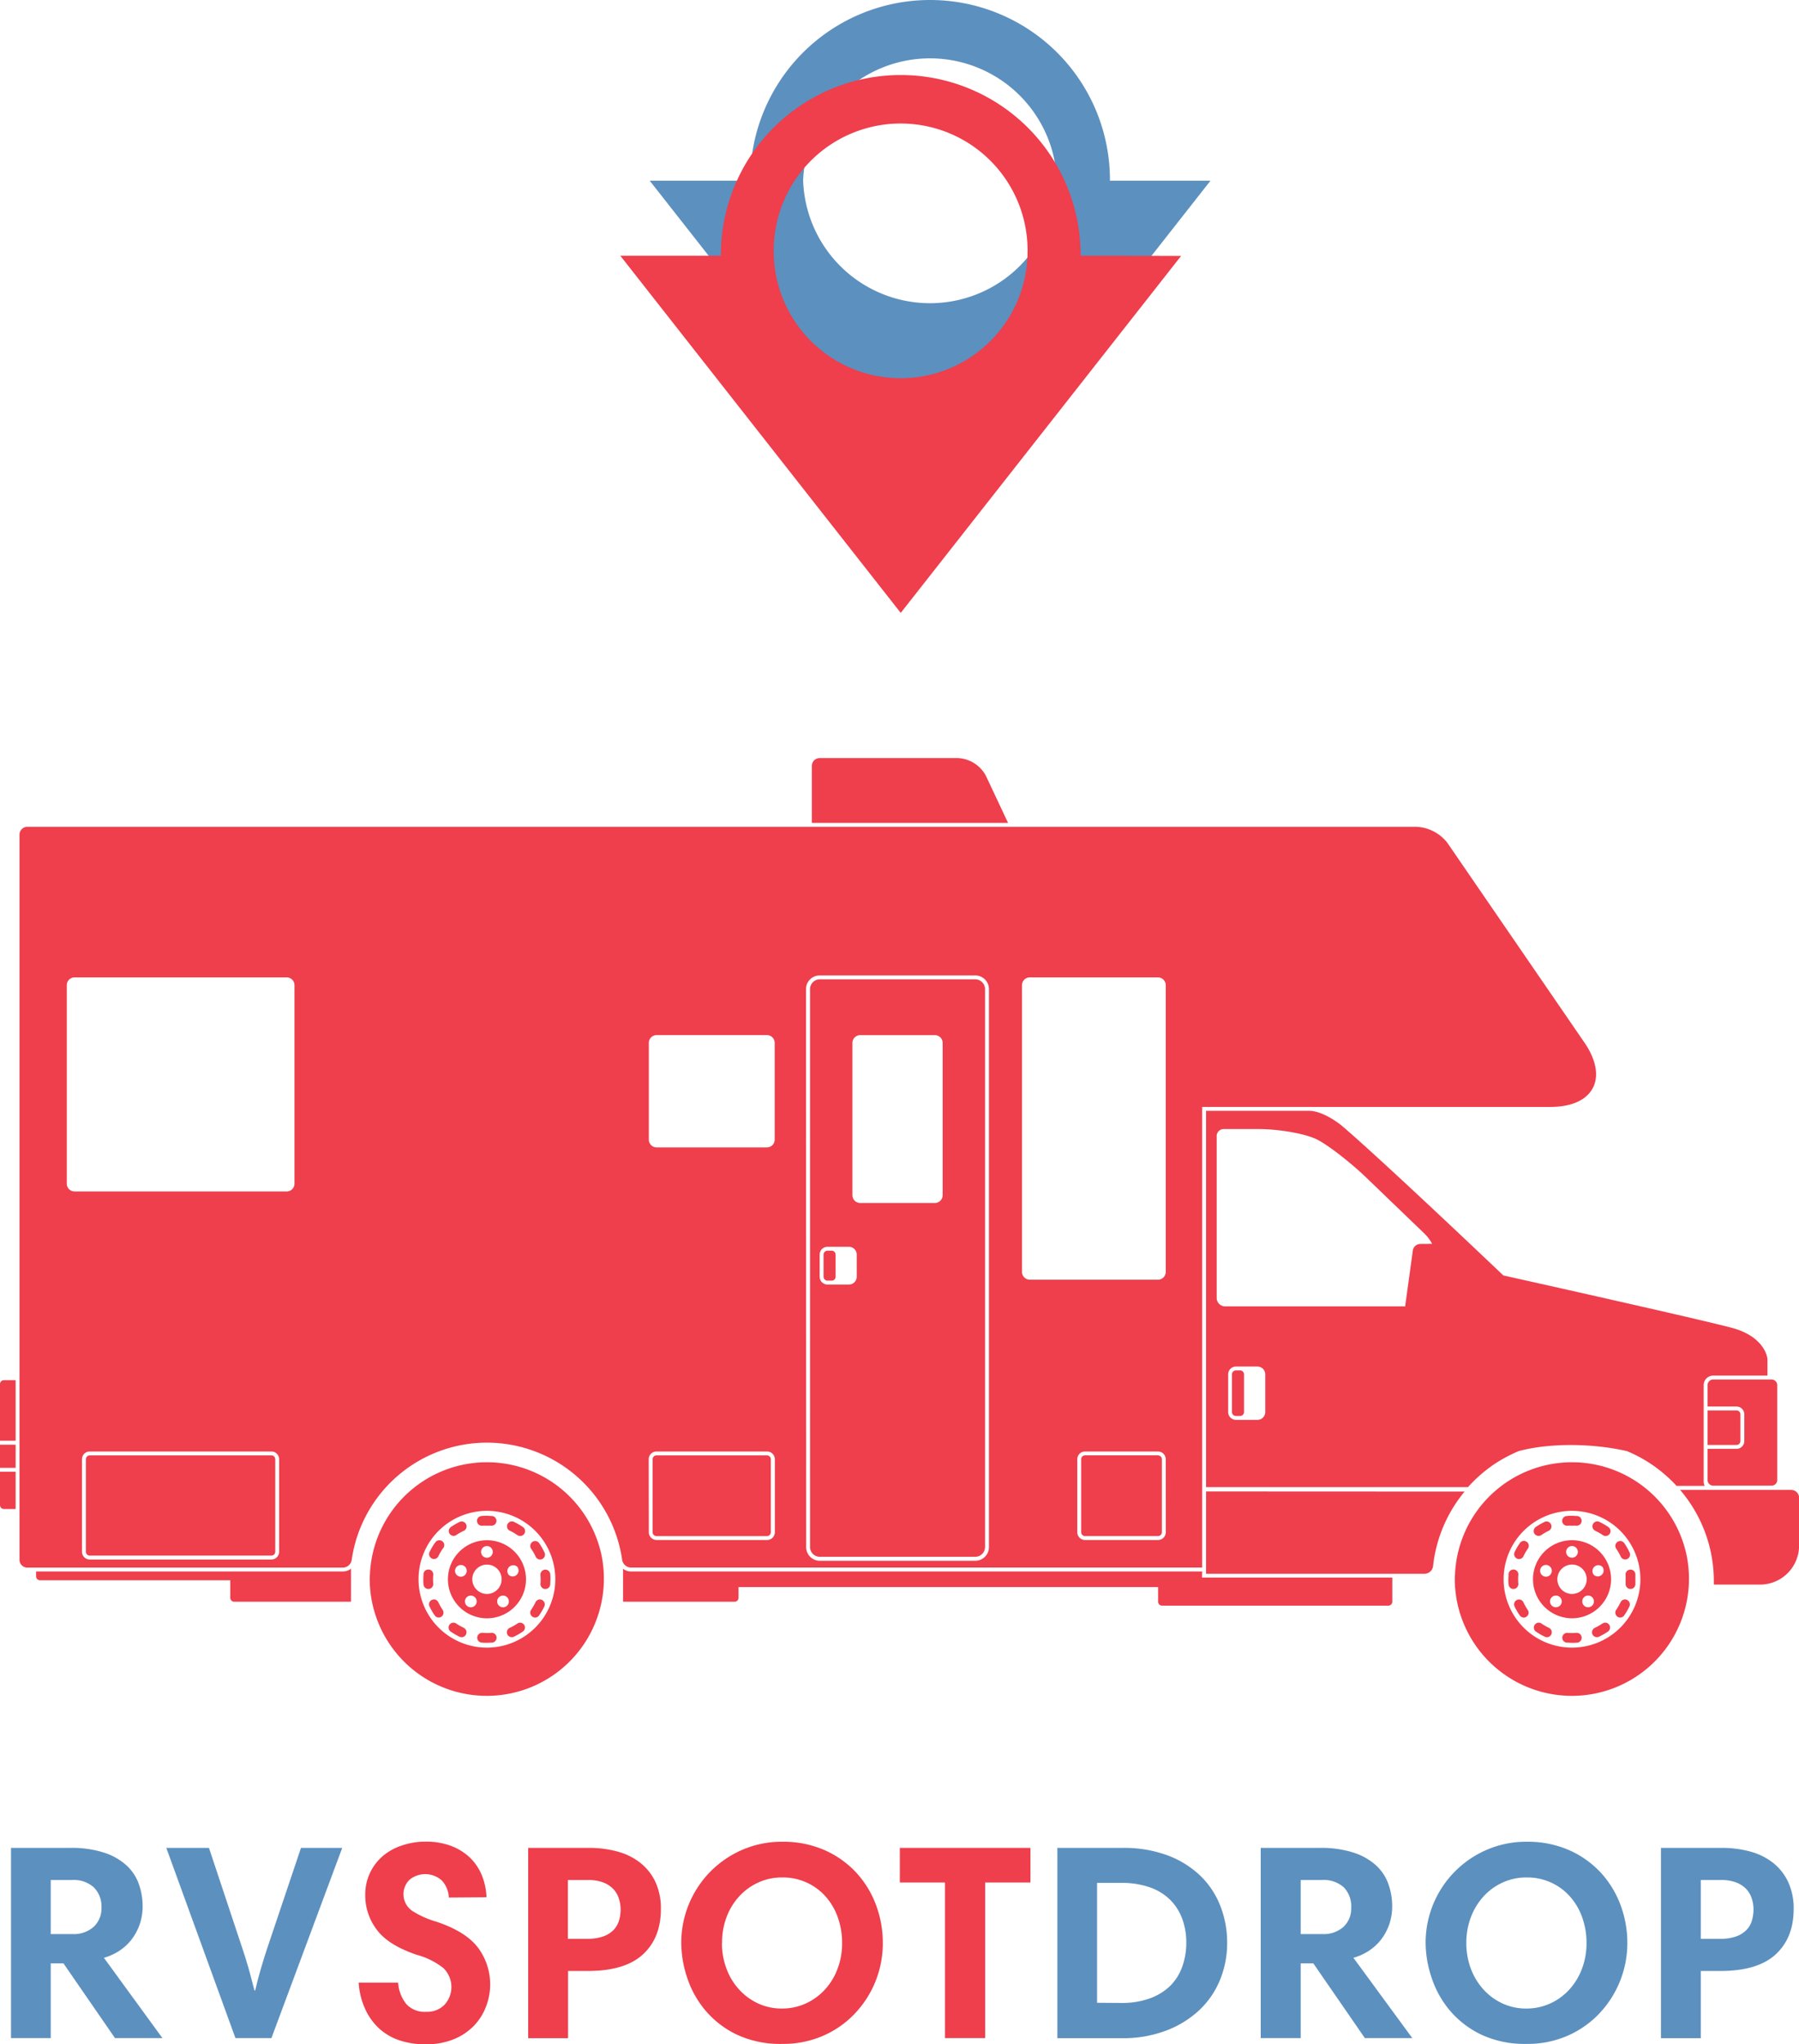 <?xml version="1.0" standalone="no"?><svg xmlns="http://www.w3.org/2000/svg" viewBox="0 0 460.91 523.65"><path d="M127.22,419.42a1.25,1.25,0,0,1-1.14,1.35c-.44,0-.88.05-1.33.05s-.89,0-1.33-.05a1.25,1.25,0,0,1,.2-2.5c.37,0,.75.05,1.13.05s.76,0,1.12-.05A1.24,1.24,0,0,1,127.22,419.42Zm5.36-3.54a13.89,13.89,0,0,1-2,1.12,1.25,1.25,0,0,0,.54,2.38,1.23,1.23,0,0,0,.53-.11,18.73,18.73,0,0,0,2.31-1.33,1.26,1.26,0,0,0,.31-1.75A1.24,1.24,0,0,0,132.58,415.88Zm120-217.17a8.59,8.59,0,0,0-7.13-4.52H210a2,2,0,0,0-2,2V210.8h50.27ZM0,385.55a1,1,0,0,0,1,1H4V377H0Zm0-31v14.5H4v-15.5H1A1,1,0,0,0,0,354.55Zm134.76,50a10,10,0,1,1-10-10A10,10,0,0,1,134.76,404.55Zm-11.07-5.95a1.5,1.5,0,1,0,0-2.12A1.5,1.5,0,0,0,123.69,398.6Zm-4.55,4.85a1.5,1.5,0,1,0-2.12,0A1.5,1.5,0,0,0,119.14,403.45Zm2.55,5.72a1.5,1.5,0,0,0-2.13,2.12,1.52,1.52,0,0,0,2.13,0A1.49,1.49,0,0,0,121.69,409.17Zm3.06-.86a3.76,3.76,0,1,0-3.75-3.76A3.77,3.77,0,0,0,124.75,408.31Zm5.19.86a1.5,1.5,0,1,0,0,2.12A1.51,1.51,0,0,0,129.94,409.17Zm2.55-7.85a1.51,1.51,0,0,0-2.13,2.13,1.51,1.51,0,0,0,2.13-2.13ZM0,376H4v-5.92H0Zm118.87,41a13.89,13.89,0,0,1-2-1.12,1.25,1.25,0,0,0-1.43,2.05,17,17,0,0,0,2.3,1.34,1.31,1.31,0,0,0,.53.12,1.26,1.26,0,0,0,.55-2.39ZM437.49,354.8v5.5h7.41a2,2,0,0,1,2,2v6.84a2,2,0,0,1-2,2h-7.41v8a1.42,1.42,0,0,0,1.42,1.42h15a1.42,1.42,0,0,0,1.42-1.42V354.8a1.43,1.43,0,0,0-1.42-1.42h-15A1.43,1.43,0,0,0,437.49,354.8Zm8.41,14.34V362.3a1,1,0,0,0-1-1h-7.41v8.84h7.41A1,1,0,0,0,445.9,369.14Zm-60.74-42.42s51.67,11.5,58.83,13.5,8.84,6.5,8.84,8.16v4H438.91a2.43,2.43,0,0,0-2.42,2.42v24.83a2.26,2.26,0,0,0,.27,1h-7.21a37.11,37.11,0,0,0-7-5.91,36.44,36.44,0,0,0-5.71-3c-8.79-2-19.66-2.16-27.77,0a39.59,39.59,0,0,0-5.71,3,36.36,36.36,0,0,0-7.26,6.23H309V284.55h26.38c3.17,0,7.08,2.69,8.61,4C354.66,297.67,385.16,326.72,385.16,326.72Zm-61,25.33a2,2,0,0,0-2-2h-5.5a2,2,0,0,0-2,2v9.67a2,2,0,0,0,2,2h5.5a2,2,0,0,0,2-2Zm42.76-33.42a10.82,10.82,0,0,0-1.88-2.54l-15-14.44c-4-3.83-9.56-8.16-12.46-9.68s-9.73-2.75-15.25-2.75h-8.77a1.81,1.81,0,0,0-1.84,2l0,41.43a2.2,2.2,0,0,0,2.16,2H360l1.93-14a2,2,0,0,1,2-2ZM112.3,410.43a1.24,1.24,0,0,0-1.66-.59,1.25,1.25,0,0,0-.6,1.67,15.51,15.51,0,0,0,1.34,2.3,1.25,1.25,0,0,0,1,.54,1.25,1.25,0,0,0,1-2A14.37,14.37,0,0,1,112.3,410.43Zm-24.42-7.88H9.25v1.25a1,1,0,0,0,1,1H59v4.5a1,1,0,0,0,1,1H89.92l0-8.47A3.23,3.23,0,0,1,87.88,402.55Zm23.51-7.28a17,17,0,0,0-1.34,2.3,1.26,1.26,0,0,0,1.14,1.79,1.24,1.24,0,0,0,1.12-.71,13.39,13.39,0,0,1,1.13-1.95,1.25,1.25,0,1,0-2-1.43ZM111,405.68a10.68,10.68,0,0,1-.05-1.13,11.06,11.06,0,0,1,.05-1.15h0a1.25,1.25,0,1,0-2.5-.2c0,.44-.05.89-.05,1.35s0,.89.05,1.33a1.25,1.25,0,0,0,1.24,1.15h.1A1.26,1.26,0,0,0,111,405.68Zm5.19-12.24a1.26,1.26,0,0,0,.71-.22,13,13,0,0,1,2-1.12,1.26,1.26,0,0,0-1.08-2.27,17,17,0,0,0-2.3,1.33,1.26,1.26,0,0,0-.32,1.74A1.28,1.28,0,0,0,116.23,393.44Zm14.42-1.33a12.54,12.54,0,0,1,1.95,1.13,1.27,1.27,0,0,0,.72.22,1.25,1.25,0,0,0,.71-2.28,17,17,0,0,0-2.3-1.33,1.25,1.25,0,1,0-1.08,2.26Zm-7-1.28a10.29,10.29,0,0,1,1.11,0,11,11,0,0,1,1.15,0h0a1.25,1.25,0,0,0,.21-2.49c-.45,0-.9-.06-1.36-.06s-.87,0-1.3.06a1.25,1.25,0,1,0,.19,2.49Zm194.11-39.78h-1.08a1,1,0,0,0-1,1v9.67a1,1,0,0,0,1,1h1.08a1,1,0,0,0,1-1v-9.67A1,1,0,0,0,317.75,351.05ZM396.87,417a13.89,13.89,0,0,1-1.95-1.12,1.25,1.25,0,0,0-1.43,2.05,17,17,0,0,0,2.3,1.34,1.31,1.31,0,0,0,.53.12,1.26,1.26,0,0,0,.55-2.39Zm7,1.28c-.36,0-.74.05-1.12.05s-.76,0-1.13-.05a1.25,1.25,0,0,0-.2,2.5c.44,0,.88.05,1.33.05s.89,0,1.33-.05a1.25,1.25,0,0,0-.21-2.5Zm-14.48-23a17,17,0,0,0-1.34,2.3,1.26,1.26,0,0,0,1.14,1.79,1.24,1.24,0,0,0,1.12-.71,13.39,13.39,0,0,1,1.13-1.95,1.25,1.25,0,1,0-2.05-1.43Zm.91,15.16a1.24,1.24,0,0,0-1.66-.59,1.25,1.25,0,0,0-.6,1.67,15.51,15.51,0,0,0,1.34,2.3,1.25,1.25,0,0,0,1,.54,1.25,1.25,0,0,0,1-2A14.37,14.37,0,0,1,390.3,410.43ZM389,405.68a10.68,10.68,0,0,1-.05-1.13,11.06,11.06,0,0,1,.05-1.15h0a1.25,1.25,0,0,0-2.5-.2c0,.44-.05.89-.05,1.35s0,.89.05,1.33a1.25,1.25,0,0,0,1.24,1.15h.1A1.26,1.26,0,0,0,389,405.68Zm5.19-12.24a1.26,1.26,0,0,0,.71-.22,13,13,0,0,1,1.95-1.12,1.26,1.26,0,0,0-1.08-2.27,17,17,0,0,0-2.3,1.33,1.26,1.26,0,0,0-.32,1.74A1.28,1.28,0,0,0,394.23,393.44Zm16.35,22.44a13.89,13.89,0,0,1-1.95,1.12,1.25,1.25,0,0,0,.54,2.38,1.23,1.23,0,0,0,.53-.11,18.73,18.73,0,0,0,2.31-1.33,1.26,1.26,0,0,0,.31-1.75A1.24,1.24,0,0,0,410.58,415.88ZM431.79,397a30,30,0,1,1-59.07,7.54c0-.43,0-.84.06-1.27a30,30,0,0,1,59-6.27Zm-11.52,7.54a17.52,17.52,0,1,0-17.52,17.52A17.52,17.52,0,0,0,420.27,404.55Zm-6.19-7.82a13.54,13.54,0,0,1,1.13,1.95,1.25,1.25,0,1,0,2.25-1.07,15.49,15.49,0,0,0-1.32-2.31,1.25,1.25,0,0,0-2.06,1.43Zm44.83-15.06H430.45a35.92,35.92,0,0,1,8.64,23.38c0,.29,0,.58,0,.87h11.84a10,10,0,0,0,10-10V383.67A2,2,0,0,0,458.91,381.67Zm-42.05,28.18a1.25,1.25,0,0,0-1.66.59,13.94,13.94,0,0,1-1.13,1.95,1.25,1.25,0,0,0,.32,1.74,1.22,1.22,0,0,0,1.73-.31,17,17,0,0,0,1.34-2.3A1.26,1.26,0,0,0,416.86,409.85Zm-278,0a1.25,1.25,0,0,0-1.66.59,13.94,13.94,0,0,1-1.13,1.95,1.25,1.25,0,0,0,.32,1.74,1.22,1.22,0,0,0,1.73-.31,17,17,0,0,0,1.34-2.3A1.26,1.26,0,0,0,138.86,409.85Zm273.9-5.3a10,10,0,1,1-10-10A10,10,0,0,1,412.76,404.55Zm-11.07-5.95a1.5,1.5,0,1,0,0-2.12A1.5,1.5,0,0,0,401.69,398.6Zm-4.55,4.85a1.5,1.5,0,1,0-2.12,0A1.5,1.5,0,0,0,397.14,403.45Zm2.55,5.72a1.5,1.5,0,0,0-2.13,2.12,1.52,1.52,0,0,0,2.13,0A1.49,1.49,0,0,0,399.69,409.17Zm3.06-.86a3.76,3.76,0,1,0-3.75-3.76A3.77,3.77,0,0,0,402.75,408.31Zm5.19.86a1.5,1.5,0,1,0,0,2.12A1.51,1.51,0,0,0,407.94,409.17Zm2.55-7.85a1.51,1.51,0,0,0-2.13,2.13,1.51,1.51,0,0,0,2.13-2.13Zm6,2.12c0,.36,0,.74,0,1.11s0,.76,0,1.14a1.26,1.26,0,0,0,1.15,1.35h.1a1.25,1.25,0,0,0,1.25-1.15c0-.44,0-.89,0-1.34s0-.88,0-1.31a1.26,1.26,0,0,0-1.35-1.16A1.28,1.28,0,0,0,416.47,403.44Zm-119.8-30.63H278a1,1,0,0,0-1,1v18.68a1,1,0,0,0,1,1h18.68a1,1,0,0,0,1-1V373.81A1,1,0,0,0,296.67,372.81ZM153.79,397a30,30,0,1,1-59.07,7.54c0-.43,0-.84.06-1.27a30,30,0,0,1,59-6.27Zm-11.52,7.54a17.52,17.52,0,1,0-17.52,17.52A17.52,17.52,0,0,0,142.27,404.55ZM212,328.05h1.08a1,1,0,0,0,1-1v-5.67a1,1,0,0,0-1-1H212a1,1,0,0,0-1,1v5.67A1,1,0,0,0,212,328.05Zm-75.92,68.68a13.54,13.54,0,0,1,1.13,1.95,1.25,1.25,0,1,0,2.25-1.07,15.49,15.49,0,0,0-1.32-2.31,1.25,1.25,0,0,0-2.06,1.43Zm265.56-5.9a10.29,10.29,0,0,1,1.11,0,11,11,0,0,1,1.15,0h0a1.25,1.25,0,0,0,.21-2.49c-.45,0-.9-.06-1.36-.06s-.87,0-1.3.06a1.25,1.25,0,1,0,.19,2.49Zm-194.1,5.46V253.37a2.5,2.5,0,0,1,2.5-2.5h39.83a2.51,2.51,0,0,1,2.5,2.5V396.29a2.51,2.51,0,0,1-2.5,2.5H210A2.5,2.5,0,0,1,207.54,396.29Zm10.85-90.13a2,2,0,0,0,2,2h19.12a2,2,0,0,0,2-2v-39a2,2,0,0,0-2-2H220.39a2,2,0,0,0-2,2ZM210,327.05a2,2,0,0,0,2,2h5.5a2,2,0,0,0,2-2v-5.67a2,2,0,0,0-2-2H212a2,2,0,0,0-2,2Zm-71.53,76.39c0,.36.05.74.05,1.11s0,.76-.05,1.14a1.26,1.26,0,0,0,1.15,1.35h.1a1.25,1.25,0,0,0,1.25-1.15c0-.44.05-.89.05-1.34s0-.88-.05-1.31a1.26,1.26,0,0,0-1.35-1.16A1.28,1.28,0,0,0,138.47,403.44ZM308,402.55H161.63a3.19,3.19,0,0,1-2-.71v8.46h28.58a1,1,0,0,0,1-1v-2.75h107.5v3.75a1,1,0,0,0,1,1h58a1,1,0,0,0,1-1v-6.19l-48.75,0Zm1-20.5v21.09l56,0a2.23,2.23,0,0,0,2.16-2,35.9,35.9,0,0,1,8.08-19.06ZM168.2,393.49h28.29a1,1,0,0,0,1-1V373.81a1,1,0,0,0-1-1H168.2a1,1,0,0,0-1,1v18.68A1,1,0,0,0,168.2,393.49Zm240.45-1.38a12.54,12.54,0,0,1,2,1.13,1.27,1.27,0,0,0,.72.22,1.25,1.25,0,0,0,.71-2.28,17,17,0,0,0-2.3-1.33,1.25,1.25,0,1,0-1.08,2.26ZM159.4,399.57a34.28,34.28,0,0,0-.77-3.81,35,35,0,0,0-68.52,3.8,2.32,2.32,0,0,1-2.23,2H7a2,2,0,0,1-2-2V213.8a2,2,0,0,1,2-2H363a10.64,10.64,0,0,1,7.83,4.12l35.1,51.14c6.25,9.11,2.37,16.49-8.68,16.49H308v118H161.63A2.33,2.33,0,0,1,159.4,399.57Zm139.27-25.76a2,2,0,0,0-2-2H278a2,2,0,0,0-2,2v18.68a2,2,0,0,0,2,2h18.68a2,2,0,0,0,2-2Zm-36.83-48a2,2,0,0,0,2,2h32.83a2,2,0,0,0,2-2V252.37a2,2,0,0,0-2-2H263.84a2,2,0,0,0-2,2Zm-55.3,70.5a3.5,3.5,0,0,0,3.5,3.5h39.83a3.5,3.5,0,0,0,3.5-3.5V253.37a3.5,3.5,0,0,0-3.5-3.5H210a3.5,3.5,0,0,0-3.5,3.5ZM166.23,291.92a2,2,0,0,0,2,2h28.25a2,2,0,0,0,2-2V267.15a2,2,0,0,0-2-2H168.23a2,2,0,0,0-2,2Zm0,100.57a2,2,0,0,0,2,2h28.29a2,2,0,0,0,2-2V373.81a2,2,0,0,0-2-2H168.2a2,2,0,0,0-2,2ZM71.52,373.81a2,2,0,0,0-2-2H23a2,2,0,0,0-2,2v23.68a2,2,0,0,0,2,2H69.52a2,2,0,0,0,2-2Zm3.93-121.44a2,2,0,0,0-2-2H19.11a2,2,0,0,0-2,2v50.84a2,2,0,0,0,2,2H73.45a2,2,0,0,0,2-2ZM69.52,372.81H23a1,1,0,0,0-1,1v23.68a1,1,0,0,0,1,1H69.52a1,1,0,0,0,1-1V373.81A1,1,0,0,0,69.52,372.81Z" fill="#ef3e4c"/><path d="M284.37,46.29c0-.07,0-.14,0-.21a46.08,46.08,0,1,0-92.16,0v.21H166.46l71.84,91.46,71.83-91.46Zm-78.6-.21a32.53,32.53,0,0,1,65,0c0,.07,0,.14,0,.21a32.52,32.52,0,0,1-65,0C205.78,46.22,205.77,46.15,205.77,46.08Z" fill="#5c90bf"/><path d="M276.85,65.51V65.3a46.08,46.08,0,1,0-92.16,0v.21H158.93L230.77,157l71.84-91.45Zm-78.6-.21a32.52,32.52,0,1,1,65,0v.21a32.52,32.52,0,0,1-65,0Z" fill="#ef3e4c"/><path d="M41.61,522.08H29.46L16.25,502.93H13v19.15H2.82V473.36H18a26.89,26.89,0,0,1,8.68,1.22,15.75,15.75,0,0,1,5.72,3.25,11.88,11.88,0,0,1,3.14,4.71,16.73,16.73,0,0,1,1,5.68,14.21,14.21,0,0,1-.78,4.82,13.94,13.94,0,0,1-2.11,3.86,13,13,0,0,1-3.14,2.86,14.17,14.17,0,0,1-3.89,1.75ZM26,488.65A6.93,6.93,0,0,0,24,483.43a7.78,7.78,0,0,0-5.58-1.85H13v13.85h5.5A7.62,7.62,0,0,0,24,493.58,6.46,6.46,0,0,0,26,488.65Z" fill="#5c90bf"/><path d="M69.54,522.08H60.32L42.61,473.36H53.54l8.64,26c.47,1.38,1,3.07,1.57,5.07s1,3.81,1.43,5.43h.21q.57-2.57,1.43-5.5c.57-1.95,1.1-3.64,1.57-5.07l8.72-25.93H87.68Z" fill="#5c90bf"/><path d="M115,486.08a6.91,6.91,0,0,0-1.79-4.36,6.36,6.36,0,0,0-8.28-.21,5.19,5.19,0,0,0,.71,8,23.85,23.85,0,0,0,6.14,2.75q7.5,2.5,10.65,6.61a15.74,15.74,0,0,1,2.14,15,14.52,14.52,0,0,1-3,4.9,15.2,15.2,0,0,1-5.14,3.53,18.29,18.29,0,0,1-7.39,1.36,20.57,20.57,0,0,1-6.68-1,14.48,14.48,0,0,1-5.25-3.07,15.31,15.31,0,0,1-3.57-5,19.18,19.18,0,0,1-1.65-6.72H102a9.84,9.84,0,0,0,2.08,5.47,6.32,6.32,0,0,0,5.14,2,6.11,6.11,0,0,0,4.71-1.85,6.74,6.74,0,0,0-.35-9.36,18.93,18.93,0,0,0-6.72-3.36q-7.29-2.43-10.28-6.39a14.47,14.47,0,0,1-3-9,12.8,12.8,0,0,1,1.21-5.6A13,13,0,0,1,98,475.51a14.51,14.51,0,0,1,4.93-2.75,18.61,18.61,0,0,1,6.07-1,18.25,18.25,0,0,1,6.32,1,14.56,14.56,0,0,1,4.86,2.89,13.06,13.06,0,0,1,3.17,4.5,16.38,16.38,0,0,1,1.29,5.86Z" fill="#ef3e4c"/><path d="M135.32,473.36h15.57a27.25,27.25,0,0,1,7.29.93,16.34,16.34,0,0,1,5.82,2.86,13.63,13.63,0,0,1,3.9,4.89,15.94,15.94,0,0,1,1.42,7q0,7.35-4.6,11.6t-14.18,4.25h-5v17.22H135.32ZM159,489.15a9,9,0,0,0-.47-2.89,6.28,6.28,0,0,0-1.46-2.43,7.13,7.13,0,0,0-2.61-1.65,10.9,10.9,0,0,0-3.82-.6h-5.14v15.07h4.93a11.91,11.91,0,0,0,4.21-.64,6.93,6.93,0,0,0,2.61-1.68,6,6,0,0,0,1.36-2.4A10,10,0,0,0,159,489.15Z" fill="#ef3e4c"/><path d="M174.54,497.72a26,26,0,0,1,7.32-18.14,26,26,0,0,1,8.21-5.68,25.31,25.31,0,0,1,10.4-2.11,26.23,26.23,0,0,1,10.78,2.14,24.5,24.5,0,0,1,8.11,5.75,25.1,25.1,0,0,1,5.07,8.29,27.54,27.54,0,0,1,1.75,9.75A26.13,26.13,0,0,1,218.82,516a24.83,24.83,0,0,1-8.14,5.57,25.6,25.6,0,0,1-10.28,2,26.32,26.32,0,0,1-11.58-2.36,24.16,24.16,0,0,1-8-6.1,25.32,25.32,0,0,1-4.72-8.36A28.78,28.78,0,0,1,174.54,497.72Zm10.43,0a18.26,18.26,0,0,0,1.18,6.64,16.19,16.19,0,0,0,3.25,5.32,15.28,15.28,0,0,0,4.85,3.54,14.28,14.28,0,0,0,6.07,1.29,14.52,14.52,0,0,0,6.11-1.29,15.12,15.12,0,0,0,4.89-3.54,16.19,16.19,0,0,0,3.25-5.32,18.26,18.26,0,0,0,1.18-6.64,19.44,19.44,0,0,0-1.1-6.57,16.23,16.23,0,0,0-3.11-5.32,14.59,14.59,0,0,0-11.14-4.9,14.52,14.52,0,0,0-6.11,1.29,15.12,15.12,0,0,0-4.89,3.54,16.19,16.19,0,0,0-3.25,5.32A18.26,18.26,0,0,0,185,497.72Z" fill="#ef3e4c"/><path d="M242.11,482.22H230.54v-8.86H264v8.86H252.4v39.86H242.11Z" fill="#ef3e4c"/><path d="M287.61,473.36a32.14,32.14,0,0,1,11.57,1.93,24.6,24.6,0,0,1,8.4,5.25,21.71,21.71,0,0,1,5.1,7.75,25.75,25.75,0,0,1,1.72,9.43,24.79,24.79,0,0,1-1.79,9.36,22.1,22.1,0,0,1-5.25,7.75,25.65,25.65,0,0,1-8.46,5.28,31.12,31.12,0,0,1-11.43,2H270.9V473.36Zm-.36,39.72a20.89,20.89,0,0,0,7.47-1.22,14.38,14.38,0,0,0,5.21-3.28,13.12,13.12,0,0,0,3-4.9,17.84,17.84,0,0,0,1-6,17.55,17.55,0,0,0-1.07-6.25,13.52,13.52,0,0,0-3.15-4.86,14,14,0,0,0-5.21-3.14,21.9,21.9,0,0,0-7.29-1.11h-6.14v30.72Z" fill="#5c90bf"/><path d="M361.83,522.08H349.68l-13.21-19.15h-3.22v19.15H323V473.36h15.14a26.93,26.93,0,0,1,8.68,1.22,15.75,15.75,0,0,1,5.72,3.25,11.88,11.88,0,0,1,3.14,4.71,16.73,16.73,0,0,1,1,5.68,14.21,14.21,0,0,1-.78,4.82,13.94,13.94,0,0,1-2.11,3.86,13,13,0,0,1-3.14,2.86,14.23,14.23,0,0,1-3.9,1.75Zm-15.65-33.43a6.9,6.9,0,0,0-1.93-5.22,7.74,7.74,0,0,0-5.57-1.85h-5.43v13.85h5.5a7.63,7.63,0,0,0,5.47-1.85A6.46,6.46,0,0,0,346.18,488.65Z" fill="#5c90bf"/><path d="M365.25,497.72a25.89,25.89,0,0,1,15.54-23.82,25.26,25.26,0,0,1,10.39-2.11A26.27,26.27,0,0,1,402,473.93a24.61,24.61,0,0,1,8.11,5.75,25.26,25.26,0,0,1,5.07,8.29,27.76,27.76,0,0,1,1.75,9.75A26.25,26.25,0,0,1,409.54,516a24.93,24.93,0,0,1-8.14,5.57,25.65,25.65,0,0,1-10.29,2,26.27,26.27,0,0,1-11.57-2.36,24.2,24.2,0,0,1-8-6.1,25.12,25.12,0,0,1-4.71-8.36A28.52,28.52,0,0,1,365.25,497.72Zm10.43,0a18.47,18.47,0,0,0,1.18,6.64,16.54,16.54,0,0,0,3.25,5.32,15.21,15.21,0,0,0,4.86,3.54,14.28,14.28,0,0,0,6.07,1.29,14.52,14.52,0,0,0,6.11-1.29,15.12,15.12,0,0,0,4.89-3.54,16.54,16.54,0,0,0,3.25-5.32,18.26,18.26,0,0,0,1.18-6.64,19.2,19.2,0,0,0-1.11-6.57,16.05,16.05,0,0,0-3.11-5.32,14.59,14.59,0,0,0-11.14-4.9,14.52,14.52,0,0,0-6.11,1.29,15.12,15.12,0,0,0-4.89,3.54,16.54,16.54,0,0,0-3.25,5.32A18.47,18.47,0,0,0,375.68,497.72Z" fill="#5c90bf"/><path d="M425.54,473.36h15.57a27.25,27.25,0,0,1,7.29.93,16.34,16.34,0,0,1,5.82,2.86,13.6,13.6,0,0,1,3.89,4.89,15.94,15.94,0,0,1,1.43,7q0,7.35-4.61,11.6t-14.18,4.25h-5v17.22H425.54Zm23.71,15.79a9,9,0,0,0-.46-2.89,6.4,6.4,0,0,0-1.46-2.43,7.13,7.13,0,0,0-2.61-1.65,10.94,10.94,0,0,0-3.82-.6h-5.15v15.07h4.93a11.93,11.93,0,0,0,4.22-.64,7,7,0,0,0,2.6-1.68,5.75,5.75,0,0,0,1.36-2.4A10,10,0,0,0,449.25,489.15Z" fill="#5c90bf"/></svg>